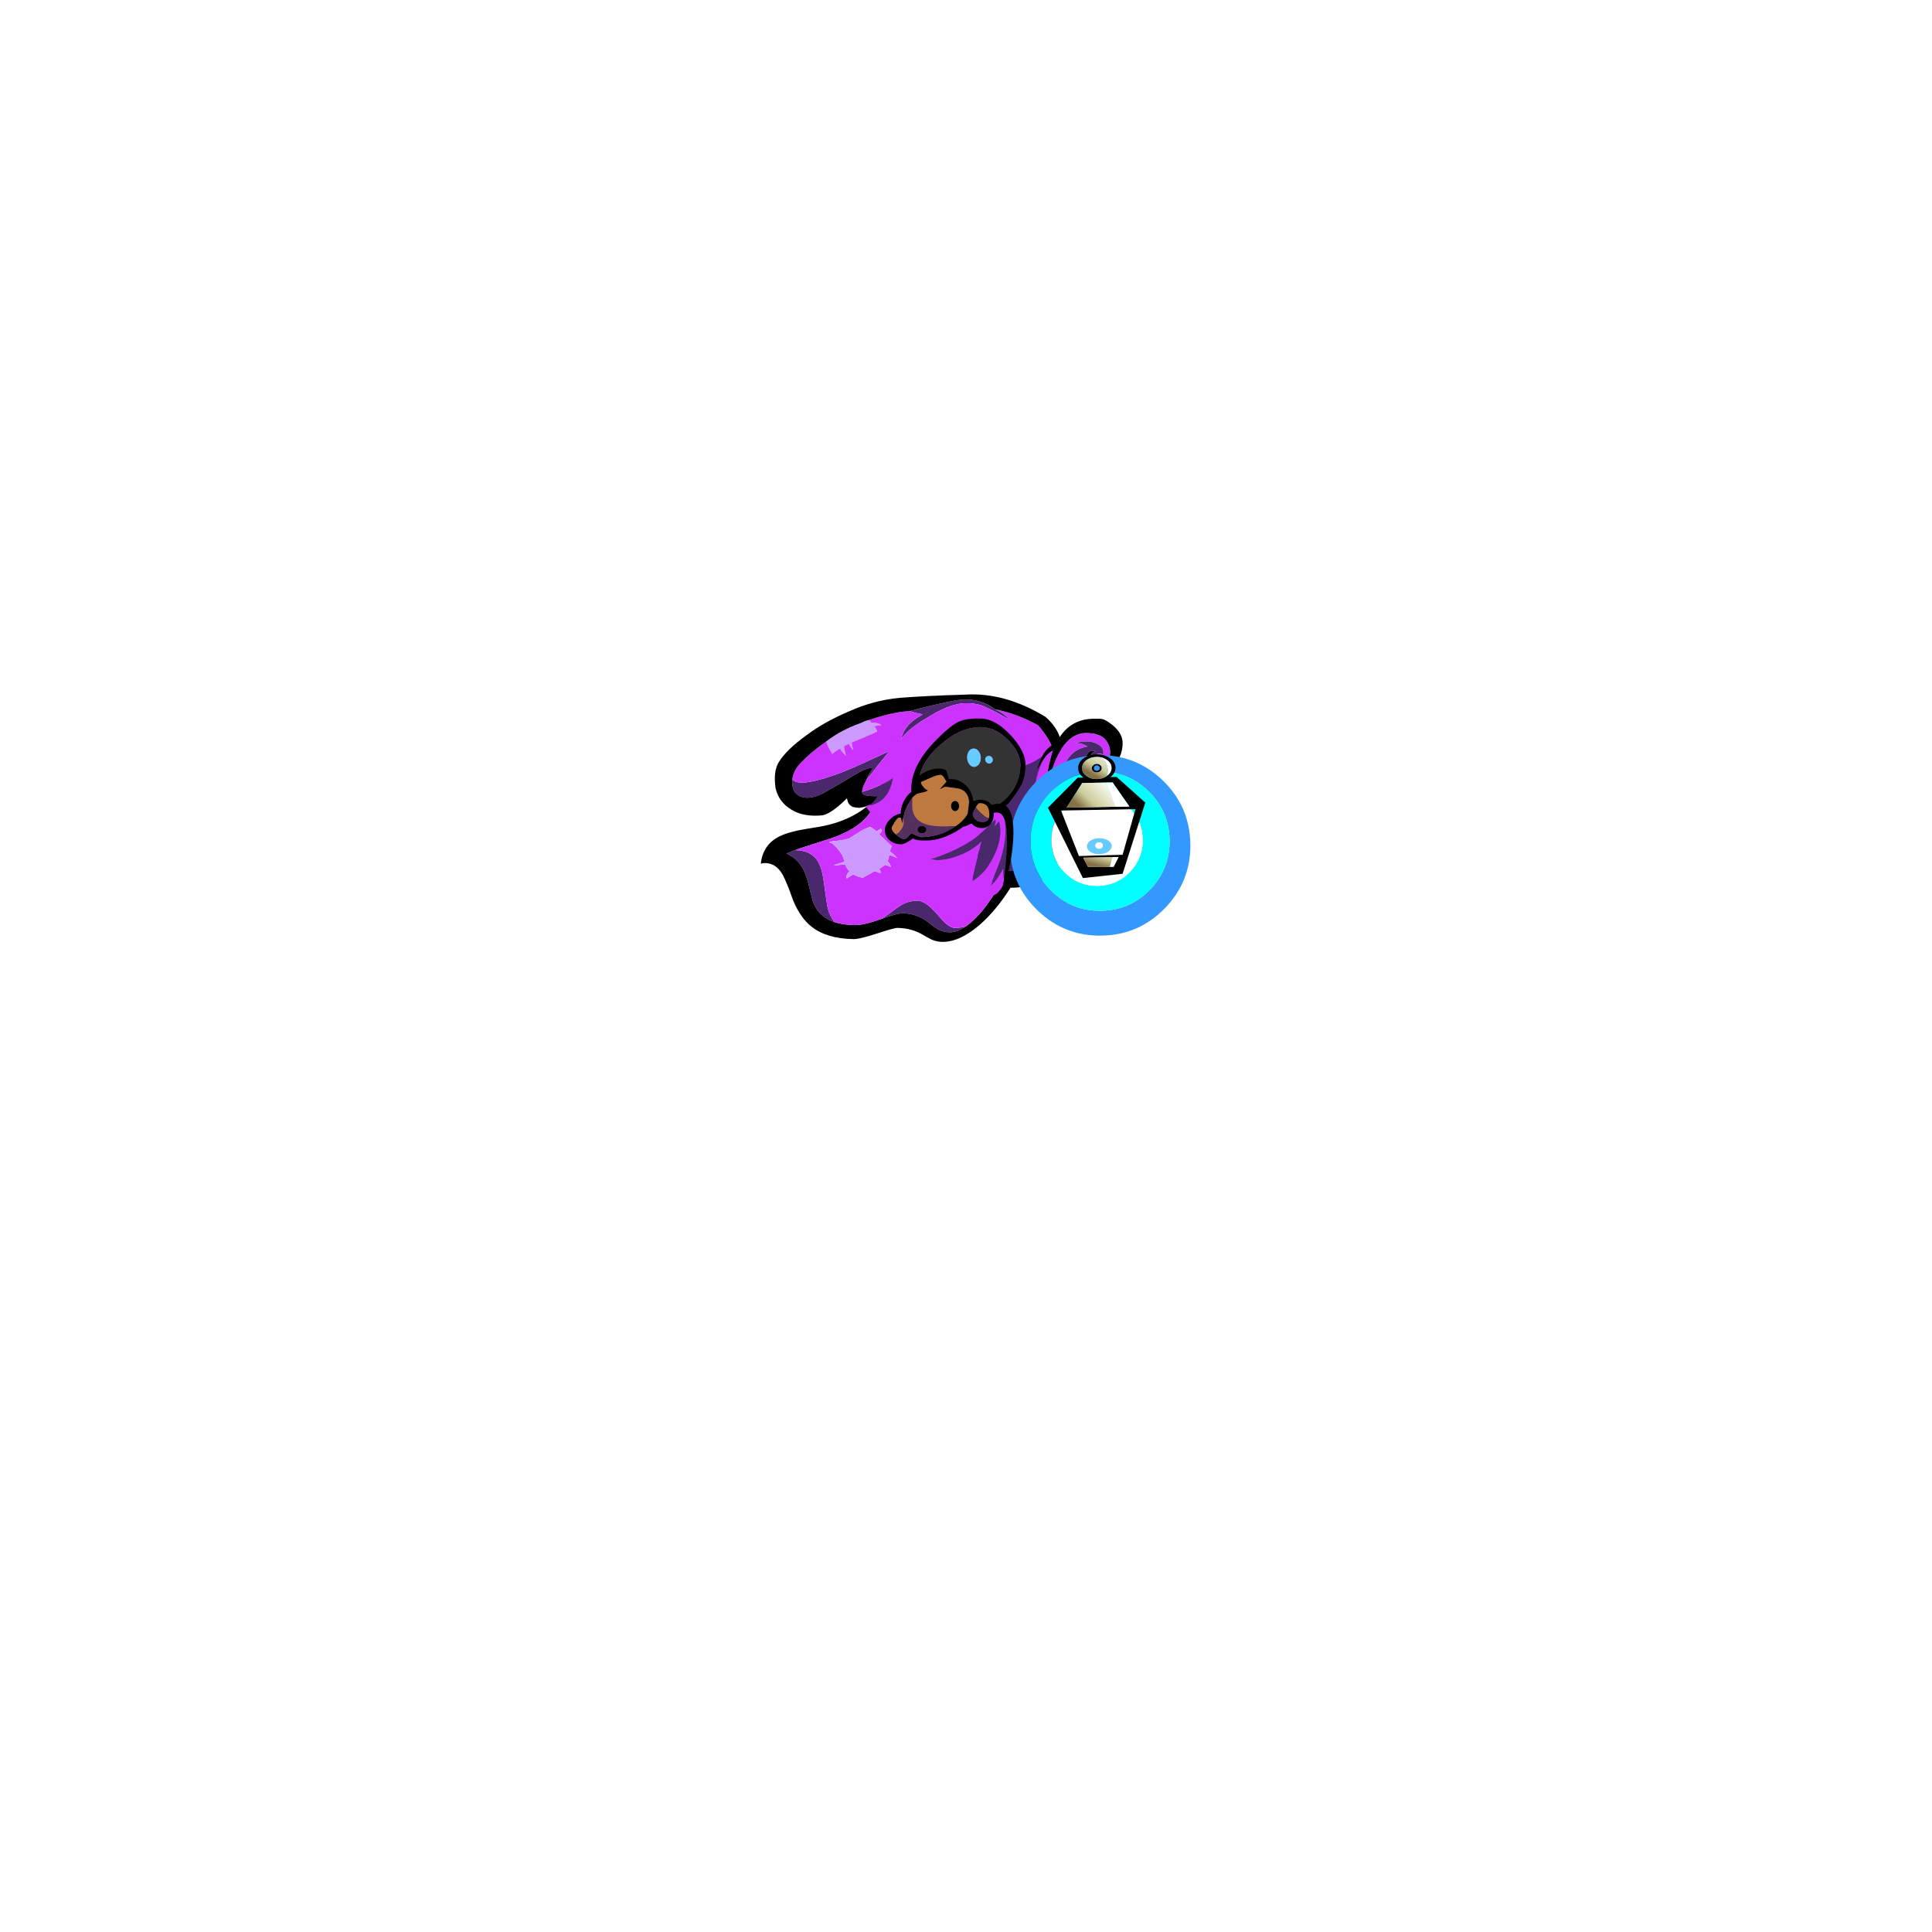 
<svg xmlns="http://www.w3.org/2000/svg" version="1.1" xmlns:xlink="http://www.w3.org/1999/xlink" preserveAspectRatio="none" x="0px" y="0px" width="1000px" height="1000px" viewBox="0 0 1000 1000">
<defs>
<linearGradient id="Gradient_1" gradientUnits="userSpaceOnUse" x1="16.925" y1="42.562" x2="21.475" y2="26.138" spreadMethod="pad">
<stop  offset="0%" stop-color="#877046"/>

<stop  offset="30.588%" stop-color="#CCCC99"/>

<stop  offset="100%" stop-color="#FFFFFF"/>
</linearGradient>

<linearGradient id="Gradient_2" gradientUnits="userSpaceOnUse" x1="10.763" y1="12.05" x2="26.438" y2="-3.85" spreadMethod="pad">
<stop  offset="0%" stop-color="#877046"/>

<stop  offset="30.588%" stop-color="#CCCC99"/>

<stop  offset="100%" stop-color="#FFFFFF"/>
</linearGradient>

<linearGradient id="Gradient_3" gradientUnits="userSpaceOnUse" x1="14.525" y1="-11.012" x2="23.075" y2="-25.588" spreadMethod="pad">
<stop  offset="0%" stop-color="#877046"/>

<stop  offset="30.588%" stop-color="#CCCC99"/>

<stop  offset="100%" stop-color="#FFFFFF"/>
</linearGradient>

<filter id="Filter_1" x="-20%" y="-20%" width="140%" height="140%" color-interpolation-filters="sRGB">
<feColorMatrix in="SourceGraphic" type="matrix" values="1 0 0 0 0 0 1 0 0 0 0 0 1 0 0 0 0 0 0.5 0" result="result1"/>
</filter>

<g id="blanket_ghost_bottom_copy_2_Layer0_0_FILL">
<path fill="#4B286D" stroke="none" d="
M 16.5 57.85
Q 13.76 58.918 11.55 59.95 18.629 63.057 21.95 70.05 23.35 73.05 24.6 77.75 25.35 80.5 26.75 86.15 29.553 96.483 40.1 99.85 37.519 96.812 36.15 92.05 35.45 89.55 33.7 76.95 32.45 67.65 29.55 63.6 25.55 57.85 16.5 57.85
M 100.5 94.45
Q 93.55 86.6 88.9 86.6 84.55 86.6 80.9 88.4 78.5 89.55 74.25 92.9 71.011 95.44 67.8 97.55 77.423 94.05 79.95 94.05 88.55 94.05 95.65 99.5 99.5 102.45 100.9 103.2 104.05 104.9 107.8 104.9 109.701 104.9 111.7 104.25 114.457 103.374 117.4 101.25 114.038 102.3 111.15 102.3 108.6 102.3 105.65 99.85 104.1 98.5 100.5 94.45 Z"/>

<path fill="#000000" stroke="none" d="
M 154.4 40.3
Q 154.413 39.202 154.4 38.3
L 153.55 38.2
Q 151.211 54.64 139.65 73.1 131.2 86.65 126.95 91.95 121.951 98.057 117.4 101.25 114.457 103.374 111.7 104.25 109.701 104.9 107.8 104.9 104.05 104.9 100.9 103.2 99.5 102.45 95.65 99.5 88.55 94.05 79.95 94.05 77.423 94.05 67.8 97.55 67.535 97.646 67.25 97.75 57.15 101.45 52.05 101.45 45.184 101.45 40.1 99.85 29.553 96.483 26.75 86.15 25.35 80.5 24.6 77.75 23.35 73.05 21.95 70.05 18.629 63.057 11.55 59.95 13.76 58.918 16.5 57.85 19.185 56.817 22.4 55.75 37.85 50.65 41 49.35 51.4 45.05 57 39.35 60.565 35.759 62.6 31.25 63.918 28.397 64.6 25.15 64.484 25.308 64.35 25.45 59.578 31.861 51.45 36.5 42.25 41.75 30.75 43.9 22.6 45.3 18.6 46.15 11.7 47.65 7.45 49.8 -2.441 54.767 -3.55 66.1 -2.054 65.7 -1 65.7 5.6 65.7 9.45 72.6 11.75 76.7 15.75 87.7 20.15 97.8 26.75 102.85 35.85 109.7 51.45 109.7 54.85 109.7 65.05 106.25 75.25 102.75 77.1 102.75 85.55 102.75 92.35 106.7 96.2 108.9 97.35 109.35 100.3 110.6 103.7 110.6 111.85 110.6 121.25 103.7 129.65 97.5 137.45 87 144.85 77.1 149.4 66.5 154.05 55.75 154.05 48.25 154.347 43.463 154.4 40.3 Z"/>

<path fill="#CC33FF" stroke="none" d="
M 154.5 35.2
Q 154.5 15.95 144.85 8.6 135.7 1.6 112.2 1.6 102.15 1.6 89.45 4.6 77.75 7.8 75.6 8.2 69.6 9.35 66.55 18 65.75 20.15 64.45 25.15 64.408 25.31 64.35 25.45 64.484 25.308 64.6 25.15 63.918 28.397 62.6 31.25 60.565 35.759 57 39.35 51.4 45.05 41 49.35 37.85 50.65 22.4 55.75 19.185 56.817 16.5 57.85 25.55 57.85 29.55 63.6 32.45 67.65 33.7 76.95 35.45 89.55 36.15 92.05 37.519 96.812 40.1 99.85 45.184 101.45 52.05 101.45 57.15 101.45 67.25 97.75 67.535 97.646 67.8 97.55 71.011 95.44 74.25 92.9 78.5 89.55 80.9 88.4 84.55 86.6 88.9 86.6 93.55 86.6 100.5 94.45 104.1 98.5 105.65 99.85 108.6 102.3 111.15 102.3 114.038 102.3 117.4 101.25 121.951 98.057 126.95 91.95 131.2 86.65 139.65 73.1 151.211 54.64 153.55 38.2
L 154.4 38.3
Q 154.413 39.202 154.4 40.3 154.5 39.35 154.5 35.2
M 55.25 46
Q 59.8 43.45 60.65 43.7 61.9 44.1 64.25 46.15 67.9 43.8 68.15 43.75 67.4 45.55 67.25 46.15 66.85 46.9 65.85 47.75 66.2 48.2 69.05 50.75 71.7 53.35 73.4 54.75 72.75 55.85 72.35 57.75 73.15 58.35 74.25 59.3 76 60.85 76.6 61.75 74.05 60.4 71.9 59.95 71.65 62 71.05 63.6 71.15 63.95 72.25 65.1 72.9 66.35 73 66.95 71.05 66.15 69.5 65.75 67.95 67.1 66 68.2 66.45 68.6 66.8 69.5 67.15 70.4 66.85 70.65 64.1 69.7 63.65 69.7 63.4 69.75 63.35 69.6 56.65 73.3 56.55 73.6 53.75 73.05 50.8 71.65 47.2 73.85 47.25 74.05 46.4 73.7 47.2 71.8 48 70.15 48.7 69.95 47.85 69.15 46.8 67.5 46.1 66 46.05 65.75 40.4 66.55 39.45 66.45 39.5 66.25 42.3 65.4 44.95 64.4 45.7 64.25 44.95 61.95 44.3 60.45 41.55 56.05 38.25 53.55 37.15 53.25 36.5 53 38.35 52.1 41.15 52 43.55 51.85 48.15 50.6 50 49.5 55.25 46 Z"/>

<path fill="#CC99FF" stroke="none" d="
M 60.65 43.7
Q 59.8 43.45 55.25 46 50 49.5 48.15 50.6 43.55 51.85 41.15 52 38.35 52.1 36.5 53 37.15 53.25 38.25 53.55 41.55 56.05 44.3 60.45 44.95 61.95 45.7 64.25 44.95 64.4 42.3 65.4 39.5 66.25 39.45 66.45 40.4 66.55 46.05 65.75 46.1 66 46.8 67.5 47.85 69.15 48.7 69.95 48 70.15 47.2 71.8 46.4 73.7 47.25 74.05 47.2 73.85 50.8 71.65 53.75 73.05 56.55 73.6 56.65 73.3 63.35 69.6 63.4 69.75 63.65 69.7 64.1 69.7 66.85 70.65 67.15 70.4 66.8 69.5 66.45 68.6 66 68.2 67.95 67.1 69.5 65.75 71.05 66.15 73 66.95 72.9 66.35 72.25 65.1 71.15 63.95 71.05 63.6 71.65 62 71.9 59.95 74.05 60.4 76.6 61.75 76 60.85 74.25 59.3 73.15 58.35 72.35 57.75 72.75 55.85 73.4 54.75 71.7 53.35 69.05 50.75 66.2 48.2 65.85 47.75 66.85 46.9 67.25 46.15 67.4 45.55 68.15 43.75 67.9 43.8 64.25 46.15 61.9 44.1 60.65 43.7 Z"/>
</g>

<g id="blanket_ghost_hood_copy_2_Layer0_0_FILL">
<path fill="#4B286D" stroke="none" d="
M 44.05 60.25
Q 43.85 60.35 44.05 60.85 44.1 62.15 47.9 62.85 49.45 62.95 52.85 63.2 51.45 64.85 49.8 66.5 48.75 67.5 47.6 67.95 47.85 68.1 48.45 68.2 59.25 66.5 63.05 52.65 60.5 54.45 56.3 56.2 48.65 59.3 44.05 60.25
M 62 37.45
Q 61.55 37.35 61.25 37.45 52.45 40.95 42.65 44.9 22.6 52.6 11.1 53.45 7.95 53.5 5.95 52.85 4.25 52.05 3.9 51.1 3.65 52.1 3.55 53.35 3.1 59.95 8.5 61.85 13.45 63.55 21.05 60.15 28.55 56.55 38.85 51.05 49.3 45.35 51.8 46.65 49.15 49.8 47.5 52.8 47.25 52.95 47.4 53.1 49 51.5 50.95 49.4 54.75 45.1 62 37.45
M 134.7 21
Q 131.8 17.25 127 14.9 117.3 6.4 102.35 9 87.5 11.4 77.05 13.9 77.55 14.3 80.25 15.1 83.05 15.85 84.2 16.15 77 19.75 74 23.35 71.9 25.5 69.8 30.4 75.3 23.85 87.35 17.9 98.9 11.45 107.3 10.7 115.3 10.15 121.2 13.2 126.55 15.9 134.35 21.05
L 134.7 21 Z"/>

<path fill="#CC99FF" stroke="none" d="
M 53.7 19.9
Q 52.7 18.8 52.5 18.2 49.7 18.6 47.55 19.75 35.7 23.25 26.15 29.7 25.9 29.55 26.1 29.75 26.25 31.4 27.25 33.75 27.85 35.35 28.85 37.3 30.75 35.7 33.65 34.3 34.1 35.25 34.75 36.2 36.5 38.6 36.7 38.75 36.25 35.4 36.1 33.05 37.35 32.4 39.2 31.7 39.2 31.95 40.9 35.2 40.9 35.25 41.25 35.2 41 33.8 40.85 31 42.05 30.5 50.6 27.45 56.4 25.4 56.5 25.05 56.55 24.25 55.05 22 55.4 21.9 56.85 21.7 58.1 21.5 59.3 21.5 58.55 20.5 55.8 20 54.55 19.75 53.7 19.9 Z"/>

<path fill="#CC33FF" stroke="none" d="
M 157.9 37.75
Q 157.6 35.95 155.2 31.4 152.85 27.3 151.3 25.4 150.95 25 150.8 25 139 17.75 127 14.9 131.8 17.25 134.7 21
L 134.35 21.05
Q 126.55 15.9 121.2 13.2 115.3 10.15 107.3 10.7 98.9 11.45 87.35 17.9 75.3 23.85 69.8 30.4 71.9 25.5 74 23.35 77 19.75 84.2 16.15 83.05 15.85 80.25 15.1 77.55 14.3 77.05 13.9 72.1 14 69.05 14.5 61.1 15.6 52.5 18.2 52.7 18.8 53.7 19.9 54.55 19.75 55.8 20 58.55 20.5 59.3 21.5 58.1 21.5 56.85 21.7 55.4 21.9 55.05 22 56.55 24.25 56.5 25.05 56.4 25.4 50.6 27.45 42.05 30.5 40.85 31 41 33.8 41.25 35.2 40.9 35.25 40.9 35.2 39.2 31.95 39.2 31.7 37.35 32.4 36.1 33.05 36.25 35.4 36.7 38.75 36.5 38.6 34.75 36.2 34.1 35.25 33.65 34.3 30.75 35.7 28.85 37.3 27.85 35.35 27.25 33.75 26.25 31.4 26.1 29.75 16.35 35.75 10.25 41.35 5.1 45.8 3.9 51.1 4.25 52.05 5.95 52.85 7.95 53.5 11.1 53.45 22.6 52.6 42.65 44.9 52.45 40.95 61.25 37.45 61.55 37.35 62 37.45 54.75 45.1 50.95 49.4 49 51.5 47.4 53.1 44.2 57.9 44.05 60.25 48.65 59.3 56.3 56.2 60.5 54.45 63.05 52.65 59.25 66.5 48.45 68.2 47.85 68.1 47.6 67.95 46.45 68.5 45.25 68.95 46.45 70.7 48.5 73.95 49.5 75.45 51.7 79.8 53.4 83.65 54.7 85.1 58.2 89.75 60.85 92.3 66.3 97.75 71.45 99.4 86.75 103.65 87.85 103.95 95.5 105.5 104.55 104.8 123.15 102.9 132.65 92 135.65 88.05 138.25 82.5 138.85 81.15 139.45 80.05 139.3 80 139.5 79.95 139.25 76 142.5 70.3 143.5 67.75 149.05 59.7 158.35 45.35 157.9 37.75 Z"/>

<path fill="#000000" stroke="none" d="
M 155.2 31.4
Q 157.6 35.95 157.9 37.75 158.35 45.35 149.05 59.7 143.5 67.75 142.5 70.3 139.25 76 139.5 79.95 142.4 73.4 147.5 66.7 150.05 62.85 155.7 56.25 164.2 44.85 163.6 34.5 162.45 26.95 156.05 20.5 133.75 5.05 110.5 5.55 87.3 5.3 71.65 5.9 56.05 6.75 40.95 12.75 26.05 18.25 15.1 25.5 1.65 33.95 -3.55 41.55 -6.85 46.8 -6.5 55.9 -5.4 65.5 3.9 70.5 10.15 73.65 19.4 73.1 23.55 72.55 31.1 66.7 32.9 65.25 34.8 63.65 34.75 63.85 34.95 65.05 35.3 67.7 37.75 68.9 39.15 69.4 41.6 69.6 43.55 69.35 45.25 68.95 46.45 68.5 47.6 67.95 48.75 67.5 49.8 66.5 51.45 64.85 52.85 63.2 49.45 62.95 47.9 62.85 44.1 62.15 44.05 60.85 43.85 60.35 44.05 60.25 44.2 57.9 47.4 53.1 47.25 52.95 47.5 52.8 49.15 49.8 51.8 46.65 49.3 45.35 38.85 51.05 28.55 56.55 21.05 60.15 13.45 63.55 8.5 61.85 3.1 59.95 3.55 53.35 3.65 52.1 3.9 51.1 5.1 45.8 10.25 41.35 16.35 35.75 26.1 29.75 25.9 29.55 26.15 29.7 35.7 23.25 47.55 19.75 49.7 18.6 52.5 18.2 61.1 15.6 69.05 14.5 72.1 14 77.05 13.9 87.5 11.4 102.35 9 117.3 6.4 127 14.9 139 17.75 150.8 25 150.95 25 151.3 25.4 152.85 27.3 155.2 31.4 Z"/>
</g>

<g id="blanket_ghost_arm_0_Layer0_0_FILL">
<path fill="#CC33FF" stroke="none" d="
M 38.55 21.85
Q 38.05 22.5 37.5 23.3 34.6 28.85 33.45 34.95 32.65 39.1 31.15 47.45 36.45 39.8 39.3 33.3 39.65 32.5 40 31.65 40.8 24.2 42.7 18.5 40.45 19.6 38.55 21.85
M 36.3 22.05
Q 36.95 20.65 37.7 19.6 28 22.5 19.55 29.85 21.9 29 24.95 28 31.9 25.7 36.3 22.05
M 70 20.35
Q 69.35 20.35 68.2 21 66.9 21.75 66.9 22.5 66.9 23.55 67.9 24 68.75 24.35 70.4 24.35 71.7 24.35 75.25 23.7 75.25 23.95 75.25 24.2 76.2 22.65 76.2 20.2 76.2 15.95 73.25 12.45 69.85 8.4 61.5 8.4 53.15 8.35 47.2 18 41.95 26.4 39.4 44.05 39.4 43.85 39.4 43.8 39.4 42.9 39.4 42 39.15 43.2 38.85 44.3 37.3 50.2 34.75 55.8
L 35.05 55.5
Q 40.3 52.85 43.25 46.35 44.5 43.65 47.25 34 49.5 26.2 52.1 22.6 55.95 17.4 62.85 16.35 60.9 15.35 59.9 14.95 58.25 14.35 56.15 14.7 58 13.65 59 13.45 59.55 13.35 62.35 13.35 65.85 13.35 68.85 15.05 72.2 16.95 72.2 19.85
L 72.2 21.35
Q 72.05 21.1 71.25 20.75 70.4 20.35 70 20.35 Z"/>

<path fill="#4B286D" stroke="none" d="
M 62.85 20.7
Q 64.05 18.75 65.8 18.75 66.85 18.75 67.65 19.4 67.45 19.35 67.2 19.35 66.25 19.35 65.5 20.4 64.85 21.4 64.85 22.6 64.85 24.6 66.15 25.7 67.45 26.75 69.85 26.75 72.95 26.75 74.6 25.05 74.95 24.65 75.25 24.2 75.25 23.95 75.25 23.7 71.7 24.35 70.4 24.35 68.75 24.35 67.9 24 66.9 23.55 66.9 22.5 66.9 21.75 68.2 21 69.35 20.35 70 20.35 70.4 20.35 71.25 20.75 72.05 21.1 72.2 21.35
L 72.2 19.85
Q 72.2 16.95 68.85 15.05 65.85 13.35 62.35 13.35 59.55 13.35 59 13.45 58 13.65 56.15 14.7 58.25 14.35 59.9 14.95 60.9 15.35 62.85 16.35 55.95 17.4 52.1 22.6 49.5 26.2 47.25 34 44.5 43.65 43.25 46.35 40.3 52.85 35.05 55.5
L 34.75 55.8
Q 37.3 50.2 38.85 44.3 39.15 43.2 39.4 42 39.5 36.45 40 31.65 39.65 32.5 39.3 33.3 36.45 39.8 31.15 47.45 32.65 39.1 33.45 34.95 34.6 28.85 37.5 23.3 35.9 25.6 34.05 29.4
L 33.7 29.4
Q 34.8 25.05 36.3 22.05 31.9 25.7 24.95 28 21.9 29 19.55 29.85 16.6 32.35 13.8 35.45 0 50.7 0 70.05 0 71.5 0.65 75.2 0.75 75.9 0.9 76.55 3.2 84.2 6.65 85.65 11.15 87.5 13.5 88.3 17.6 89.6 20.55 89.6 30.45 89.6 38.5 81.75 46.4 74.1 49.8 61.6 51.1 56.75 52.6 50.15 54.15 43.4 54.8 39.45 56.35 30.45 56.45 30.15 57.85 26 61.8 24.05 61.85 22.3 62.85 20.7 Z"/>

<path fill="#000000" stroke="none" d="
M 74.8 2.2
Q 73.3 1.2 71.9 0.55 70.7 0.1 69.65 0 67.2 0 66 0 50.75 0 44.25 14.4 40.6 15.85 38.3 18.75 38 19.15 37.7 19.6 36.95 20.65 36.3 22.05 34.8 25.05 33.7 29.4
L 34.05 29.4
Q 35.9 25.6 37.5 23.3 38.05 22.5 38.55 21.85 40.45 19.6 42.7 18.5 40.8 24.2 40 31.65 39.5 36.45 39.4 42 39.4 42.9 39.4 43.8 39.4 43.85 39.4 44.05 41.95 26.4 47.2 18 53.15 8.35 61.5 8.4 69.85 8.4 73.25 12.45 76.2 15.95 76.2 20.2 76.2 22.65 75.25 24.2 74.95 24.65 74.6 25.05 72.95 26.75 69.85 26.75 67.45 26.75 66.15 25.7 64.85 24.6 64.85 22.6 64.85 21.4 65.5 20.4 66.25 19.35 67.2 19.35 67.45 19.35 67.65 19.4 66.85 18.75 65.8 18.75 64.05 18.75 62.85 20.7 61.85 22.3 61.8 24.05 57.85 26 56.45 30.15 56.35 30.45 54.8 39.45 54.15 43.4 52.6 50.15 51.1 56.75 49.8 61.6 46.4 74.1 38.5 81.75 30.45 89.6 20.55 89.6 17.6 89.6 13.5 88.3 11.15 87.5 6.65 85.65 3.2 84.2 0.9 76.55 0.75 76.1 0.6 75.6
L 0.6 75.25
Q 0.596 75.359 0.45 75.7 0.25 76.1 0.25 76.6 0.25 84.95 5 91.05 5.35 91.5 5.7 91.9 6.15 92.45 6.65 92.95 7.5 93.85 8.35 94.6 13.95 99.4 21.15 99.4 34.65 99.4 42.2 92.35 48.55 86.45 54.8 70.85 56.4 66.85 57.65 59.65 58.75 53.4 59.15 47.8 59.75 45.65 59.75 41.9 59.6 37.65 59.65 35.7 59.8 29.8 63.2 28.65 65.05 30.8 69.35 30.8 76.55 30.8 80.3 25.4 83.3 21.05 83.3 14.85 83.3 8.9 77.25 4 76 3 74.8 2.2 Z"/>
</g>

<g id="blanket_ghost_face_0_Layer0_0_FILL">
<path fill="#000000" stroke="none" d="
M 58.55 9.05
Q 49.75 0 41.5 0 32.5 0 27.45 2.7 22.65 5.3 14.1 14.4 0 29.5 0 43.5 0 52.8 12.4 57.9 21.45 61.6 30.45 61.6 38.45 61.6 48.2 55.75 53.5 52.55 57.35 49.05 62.9 41.7 64.75 37.95 67.25 32.9 67.25 26.15 67.25 18.05 58.55 9.05
M 41.8 5
Q 50 5 57.2 12.05 64.25 18.95 64.25 26.45 64.25 34.3 59.9 41.2 55.45 48.3 47.55 52.45 44.35 55 42.4 55.95 37.75 58.25 30.6 58.25 22.45 58.25 15.45 55.3 4.4 50.6 4.4 40.3 4.4 28.15 17.15 16.45 29.6 5 41.8 5 Z"/>

<path fill="#333333" stroke="none" d="
M 57.2 12.05
Q 50 5 41.8 5 29.6 5 17.15 16.45 4.4 28.15 4.4 40.3 4.4 50.6 15.45 55.3 22.45 58.25 30.6 58.25 37.75 58.25 42.4 55.95 44.35 55 47.55 52.45 55.45 48.3 59.9 41.2 64.25 34.3 64.25 26.45 64.25 18.95 57.2 12.05
M 43.55 23.95
Q 43.55 23.05 44.2 22.4 44.85 21.75 45.75 21.75 46.7 21.75 47.35 22.4 48 23.05 48 24 48 24.9 47.35 25.55 46.7 26.2 45.75 26.2 44.85 26.2 44.2 25.55 43.55 24.9 43.55 23.95
M 32.9 23.15
Q 32.9 20.95 34.05 19.35 35.25 17.8 36.9 17.8 38.55 17.8 39.75 19.35 40.95 20.95 40.95 23.2 40.95 25.4 39.75 27 38.55 28.6 36.9 28.6 35.25 28.6 34.05 27 32.9 25.4 32.9 23.15 Z"/>

<path fill="#66CCFF" stroke="none" d="
M 34.05 19.35
Q 32.9 20.95 32.9 23.15 32.9 25.4 34.05 27 35.25 28.6 36.9 28.6 38.55 28.6 39.75 27 40.95 25.4 40.95 23.2 40.95 20.95 39.75 19.35 38.55 17.8 36.9 17.8 35.25 17.8 34.05 19.35
M 44.2 22.4
Q 43.55 23.05 43.55 23.95 43.55 24.9 44.2 25.55 44.85 26.2 45.75 26.2 46.7 26.2 47.35 25.55 48 24.9 48 24 48 23.05 47.35 22.4 46.7 21.75 45.75 21.75 44.85 21.75 44.2 22.4 Z"/>
</g>

<g id="lantern_glow_1_Layer0_0_FILL">
<path fill="#3399FF" stroke="none" d="
M 130.2 59.45
Q 130.2 30.15 109.45 9.4 88.75 -11.3 59.45 -11.3 30.15 -11.3 9.4 9.4 -11.3 30.15 -11.3 59.45 -11.3 88.75 9.4 109.45 30.15 130.2 59.45 130.2 88.75 130.2 109.45 109.45 130.2 88.75 130.2 59.45
M 113.95 56.15
Q 113.95 78.75 98 94.7 82.05 110.7 59.45 110.7 36.85 110.7 20.9 94.7 4.95 78.75 4.95 56.15 4.95 33.55 20.9 17.55 36.85 1.6 59.45 1.6 82.05 1.6 98 17.55 113.95 33.55 113.95 56.15 Z"/>

<path fill="#00FFFF" stroke="none" d="
M 98 94.7
Q 113.95 78.75 113.95 56.15 113.95 33.55 98 17.55 82.05 1.6 59.45 1.6 36.85 1.6 20.9 17.55 4.95 33.55 4.95 56.15 4.95 78.75 20.9 94.7 36.85 110.7 59.45 110.7 82.05 110.7 98 94.7
M 92.95 55.35
Q 92.95 70.2 82.45 80.65 71.95 91.15 57.1 91.15 42.25 91.15 31.75 80.65 21.25 70.2 21.25 55.35 21.25 40.5 31.75 30 42.25 19.55 57.1 19.55 71.95 19.55 82.45 30 92.95 40.5 92.95 55.35 Z"/>

<path fill="#FFFFFF" stroke="none" d="
M 82.45 80.65
Q 92.95 70.2 92.95 55.35 92.95 40.5 82.45 30 71.95 19.55 57.1 19.55 42.25 19.55 31.75 30 21.25 40.5 21.25 55.35 21.25 70.2 31.75 80.65 42.25 91.15 57.1 91.15 71.95 91.15 82.45 80.65 Z"/>
</g>

<g id="lantern_Hand_copy_2_1_Layer1_0_FILL">
<path fill="#000000" stroke="none" d="
M 18.4 -22.8
Q 17.65 -22.9 16.85 -22.9 12.3 -22.9 9.05 -20.6 5.9 -18.25 5.9 -14.9 5.9 -11.6 8.95 -9.4
L 5.6 -9.4 -12.25 7.95 7.55 49.7 30.95 47.6 45.05 6 28.45 -9.4 24.75 -9.4
Q 27.9 -11.6 27.9 -14.9 27.9 -18.25 24.6 -20.6 22 -22.5 18.4 -22.8
M 16.85 -21.4
Q 17.95 -21.4 18.95 -21.2 21.2 -20.8 22.95 -19.5 25.55 -17.6 25.55 -14.85 25.55 -12.15 22.95 -10.3 22.85 -10.2 22.8 -10.1 21.65 -9.3 20.3 -8.85 18.7 -8.35 16.85 -8.35 15.05 -8.35 13.45 -8.85 11.95 -9.35 10.7 -10.3 8.2 -12.15 8.2 -14.85 8.2 -17.6 10.7 -19.5 13.25 -21.4 16.85 -21.4
M 22 -6.2
L 26 -6.2 35.65 8.1 27.65 8.1 -1.3 8.1 8.15 -6.2 22 -6.2
M 10.65 43.1
L 7.95 37.75 25.2 37.75 28.7 37.75 25.75 43.4 23.5 43.35 10.65 43.1
M 31.15 36.4
L 5.45 36.7 -4.6 9.75 39.2 9.75 31.15 36.4
M 13.95 -14.75
Q 13.95 -13.7 14.8 -13 15.65 -12.25 16.85 -12.25 18.1 -12.25 18.95 -13 19.8 -13.7 19.8 -14.75 19.8 -15.75 18.95 -16.5 18.1 -17.3 16.85 -17.3 15.65 -17.3 14.8 -16.5 13.95 -15.75 13.95 -14.75
M 15.65 -15.95
Q 16.2 -16.45 16.85 -16.45 17.6 -16.45 18.1 -15.95 18.65 -15.45 18.65 -14.8 18.65 -14.1 18.1 -13.65 17.6 -13.2 16.85 -13.2 16.2 -13.2 15.65 -13.65 15.15 -14.1 15.15 -14.8 15.15 -15.45 15.65 -15.95 Z"/>

<path fill="#FFFFFF" stroke="none" d="
M 23.5 43.35
L 25.75 43.4 28.7 37.75 25.2 37.75 23.5 43.35
M 26 -6.2
L 22 -6.2 27.65 8.1 35.65 8.1 26 -6.2
M 22.8 -10.1
Q 22.85 -10.2 22.95 -10.3 25.55 -12.15 25.55 -14.85 25.55 -17.6 22.95 -19.5 21.2 -20.8 18.95 -21.2 24.9 -17.1 22.8 -10.1 Z"/>

<path fill="url(#Gradient_1)" stroke="none" d="
M 7.95 37.75
L 10.65 43.1 23.5 43.35 25.2 37.75 7.95 37.75 Z"/>

<path fill="url(#Gradient_2)" stroke="none" d="
M 22 -6.2
L 8.15 -6.2 -1.3 8.1 27.65 8.1 22 -6.2 Z"/>

<path fill="url(#Gradient_3)" stroke="none" d="
M 18.95 -21.2
Q 17.95 -21.4 16.85 -21.4 13.25 -21.4 10.7 -19.5 8.2 -17.6 8.2 -14.85 8.2 -12.15 10.7 -10.3 11.95 -9.35 13.45 -8.85 15.05 -8.35 16.85 -8.35 18.7 -8.35 20.3 -8.85 21.65 -9.3 22.8 -10.1 24.9 -17.1 18.95 -21.2
M 14.8 -13
Q 13.95 -13.7 13.95 -14.75 13.95 -15.75 14.8 -16.5 15.65 -17.3 16.85 -17.3 18.1 -17.3 18.95 -16.5 19.8 -15.75 19.8 -14.75 19.8 -13.7 18.95 -13 18.1 -12.25 16.85 -12.25 15.65 -12.25 14.8 -13 Z"/>
</g>

<g id="lantern_Hand_copy_2_1_Layer0_0_FILL">
<path fill="#66CCFF" stroke="none" d="
M 10.25 31.15
Q 10.25 33.05 12.35 34.45 14.5 35.85 17.55 35.85 20.6 35.85 22.7 34.45 24.85 33.05 24.85 31.15 24.85 29.2 22.7 27.8 20.6 26.45 17.55 26.45 14.5 26.45 12.35 27.8 10.25 29.2 10.25 31.15
M 19 29.4
Q 19.6 29.95 19.6 30.7 19.6 31.5 19 32.1 18.35 32.6 17.4 32.6 16.5 32.6 15.9 32.1 15.2 31.5 15.2 30.7 15.2 29.95 15.9 29.4 16.5 28.85 17.4 28.85 18.35 28.85 19 29.4 Z"/>

<path fill="#FFFFFF" stroke="none" d="
M 19.6 30.7
Q 19.6 29.95 19 29.4 18.35 28.85 17.4 28.85 16.5 28.85 15.9 29.4 15.2 29.95 15.2 30.7 15.2 31.5 15.9 32.1 16.5 32.6 17.4 32.6 18.35 32.6 19 32.1 19.6 31.5 19.6 30.7 Z"/>
</g>

<g id="blanket_ghost_other_arm_0_Layer0_0_FILL">
<path fill="#4B286D" stroke="none" d="
M 51.3 9.95
Q 51.6 14.4 51.6 14.8 51.6 22.75 48.15 32.95 47.3 35.4 42.2 47.85
L 42.2 48.2
Q 43.75 47 46.2 43.6 48.45 40.5 49.2 38.75
L 49.85 38.75
Q 49.65 41.15 50 44.95 50.25 43.05 50.8 38.95 53.55 17.85 51.3 9.95
M 45.85 9.35
L 45.55 9.35
Q 37.05 17.5 32.7 20.4 22.55 27.15 6.95 31.8 10.1 32.45 11.55 32.45 17.75 32.45 25.25 29.5 33.15 26.4 37.1 22
L 37.1 22.35
Q 36.9 23.4 33.95 33.85 31.45 42.75 31.45 44.3 31.45 44.85 31.5 44.9 31.55 44.95 31.8 45.1 39.35 40.65 44.55 30.4 50.15 19.25 47.85 10.3
L 45.2 13.3
Q 45.2 12.4 45.85 11
L 45.85 9.35 Z"/>

<path fill="#CC33FF" stroke="none" d="
M 51.3 9.95
Q 50 5.55 47.25 5.2 43.15 4.65 37.95 7.75 30.7 11.95 28.65 12.6 23.95 14 17.9 15.25 13.25 16.15 10.25 16.75 7.65 17.65 6 18.6 0 22 0 30.25 0 36.55 13.7 47.5 26.7 57.85 31.65 57.85 33 57.85 38.9 55.75 44.7 53.6 45.55 52.85 48.05 50.55 49.05 48.55 49.25 48.15 49.55 47.55 49.65 46.9 49.75 46.25 49.85 45.85 50 44.95 49.65 41.15 49.85 38.75
L 49.2 38.75
Q 48.45 40.5 46.2 43.6 43.75 47 42.2 48.2
L 42.2 47.85
Q 47.3 35.4 48.15 32.95 51.6 22.75 51.6 14.8 51.6 14.4 51.3 9.95
M 45.55 9.35
L 45.85 9.35 45.85 11
Q 45.2 12.4 45.2 13.3
L 47.85 10.3
Q 50.15 19.25 44.55 30.4 39.35 40.65 31.8 45.1 31.55 44.95 31.5 44.9 31.45 44.85 31.45 44.3 31.45 42.75 33.95 33.85 36.9 23.4 37.1 22.35
L 37.1 22
Q 33.15 26.4 25.25 29.5 17.75 32.45 11.55 32.45 10.1 32.45 6.95 31.8 22.55 27.15 32.7 20.4 37.05 17.5 45.55 9.35 Z"/>

<path fill="#000000" stroke="none" d="
M 55.9 10.4
Q 54.65 0.8 49.1 0.1 44.55 -0.5 37.2 3.35 29.45 8 26.75 9.3 23.45 10.9 16.65 13.6 9.6 16.35 7.75 17.25 8.8 17.05 10.25 16.75 13.25 16.15 17.9 15.25 23.95 14 28.65 12.6 30.7 11.95 37.95 7.75 43.15 4.65 47.25 5.2 50 5.55 51.3 9.95 53.55 17.85 50.8 38.95 50.25 43.05 50 44.95 49.85 45.85 49.75 46.25 49.65 46.9 49.55 47.55 49.4 48.1 49.3 48.7 49.55 48.1 49.9 47.5 50 47.2 50.15 46.85 50.7 45.4 51.3 43.8 51.75 42.8 52.1 41.8 54.25 35.2 55.45 26.05 56.65 16.9 55.9 10.4 Z"/>
</g>

<g id="blanket_ghost_teddy_0_Layer0_0_FILL">
<path fill="#000000" stroke="none" d="
M 55.55 18.75
Q 55 18.75 53.6 19.15
L 52.25 19.5
Q 51.9 13.5 47.6 9.7 43.3 5.9 38.2 6.35 37.2 1.75 36.5 1 35.6 0 31.6 0 27.95 0 23.5 2.3 18.4 4.95 18.4 8.05 18.4 8.75 19.1 10.2 20 12.15 20.1 12.4 15.6 12.25 12.35 17.35 9.688 21.491 9.5 25.95 9.502 26.037 9.5 26.1 5.9 26.55 3 29.5 0 32.5 0 35.75 0 38.18 1.2 40 2.035 41.208 3.35 42.15 6.15 44.15 9.55 44.15 10.8 44.15 13.45 42.7 15.4 41.65 16.4 40.85 17.95 41.7 20.3 42 21.4 42.15 24.95 42.15 32.7 42.15 41.65 37.3 45.527 35.166 47.65 33.15 49.062 31.856 49.7 30.6 50.004 31.235 50.4 31.8 50.774 32.302 51.2 32.75 53.7 35.45 57.2 35.45 60.35 35.45 62.3 33.1 63.497 31.627 63.95 29.55 64.25 28.275 64.25 26.75 64.25 22.85 61.95 20.75 59.7 18.75 55.55 18.75
M 53.35 23.7
Q 53.553 23.376 53.75 23.05 55.071 21.099 55.9 20.75 61.6 20.75 61.6 27.1 61.6 28.676 61.25 29.65 61.12 30.12 60.9 30.45 60.05 31.85 57.75 31.85 55.55 31.85 53.9 30.85 53.285 30.475 52.85 29.95 51.85 28.835 51.85 27.05 51.85 26.2 53.35 23.7
M 42.9 11.8
Q 49.5 12.85 49.85 20.1
L 48.85 26.85
Q 46.674 30.825 41.85 34 40.936 34.654 39.9 35.25 31.45 40.15 21.3 40.15 20.65 40.15 15.75 37.85 15.15 37.85 13.85 39.5 12.5 41.1 11.05 41.1 9.85 41.1 7.1 38.85 6.778 38.586 6.5 38.3 4.05 36.149 4.05 34.45 4.05 34.05 5.7 31.4 7.55 28.45 8.55 28.45 9.05 28.45 9.6 28.6 10.05 31.25 10.3 31.95 10.537 30.437 10.9 28.85 11.175 27.797 11.5 26.7 12.7 22.5 14.1 20.4 16.1 17.4 16.15 17.35 16.361 17.079 16.55 16.8 17.688 15.572 19.1 14.7 19.6 14.4 22.75 13.85 25.35 13.45 25.8 12.4 24.828 12.692 23.3 10.9 23.293 10.853 23.25 10.8 21.65 8.9 21.75 7.7 22.25 7.6 26.95 5.55 31.25 3.7 33.15 3.7 34.45 3.7 35.3 5.25 36.45 7.4 36.8 7.7 36.3 8.35 34.9 9.75 33.65 11.05 32.9 12.05
L 33.15 12.05
Q 35.1 10.95 35.85 10.8 36.25 10.7 42.9 11.8
M 19.95 34.15
Q 19.15 34.8 19.15 35.7 19.15 36.65 19.95 37.3 20.75 37.95 21.8 37.95 22.9 37.95 23.7 37.3 24.5 36.65 24.5 35.7 24.5 34.8 23.7 34.15 22.9 33.5 21.8 33.5 20.75 33.5 19.95 34.15
M 43.95 22.2
Q 43.95 20.95 43.25 20.05 42.55 19.2 41.55 19.2 40.6 19.2 39.9 20.05 39.2 20.95 39.2 22.2 39.2 23.45 39.9 24.3 40.6 25.2 41.55 25.2 42.55 25.2 43.25 24.3 43.95 23.45 43.95 22.2 Z"/>

<path fill="#BD793E" stroke="none" d="
M 10.9 28.85
Q 10.537 30.437 10.3 31.95 10.05 31.25 9.6 28.6 9.05 28.45 8.55 28.45 7.55 28.45 5.7 31.4 4.05 34.05 4.05 34.45 4.05 36.149 6.5 38.3 7.964 37.464 9.05 36.2 11.15 33.8 11.15 31.45 11.15 29.962 10.9 28.85
M 49.85 20.1
Q 49.5 12.85 42.9 11.8 36.25 10.7 35.85 10.8 35.1 10.95 33.15 12.05
L 32.9 12.05
Q 33.65 11.05 34.9 9.75 36.3 8.35 36.8 7.7 36.45 7.4 35.3 5.25 34.45 3.7 33.15 3.7 31.25 3.7 26.95 5.55 22.25 7.6 21.75 7.7 21.65 8.9 23.25 10.8 23.293 10.853 23.3 10.9 24.828 12.692 25.8 12.4 25.35 13.45 22.75 13.85 19.6 14.4 19.1 14.7 17.688 15.572 16.55 16.8 16.35 18.383 16.35 21.85 16.35 29.5 23.4 32.35 27.8 34.1 36.3 34.1 39.657 34.1 41.85 34 46.674 30.825 48.85 26.85
L 49.85 20.1
M 43.25 20.05
Q 43.95 20.95 43.95 22.2 43.95 23.45 43.25 24.3 42.55 25.2 41.55 25.2 40.6 25.2 39.9 24.3 39.2 23.45 39.2 22.2 39.2 20.95 39.9 20.05 40.6 19.2 41.55 19.2 42.55 19.2 43.25 20.05
M 55.9 20.75
Q 55.071 21.099 53.75 23.05 54.583 24.528 56.35 26.35 59.13 29.214 61.25 29.65 61.6 28.676 61.6 27.1 61.6 20.75 55.9 20.75 Z"/>

<path fill="#53315F" stroke="none" d="
M 16.35 21.85
Q 16.35 18.383 16.55 16.8 16.361 17.079 16.15 17.35 16.1 17.4 14.1 20.4 12.7 22.5 11.5 26.7 11.175 27.797 10.9 28.85 11.15 29.962 11.15 31.45 11.15 33.8 9.05 36.2 7.964 37.464 6.5 38.3 6.778 38.586 7.1 38.85 9.85 41.1 11.05 41.1 12.5 41.1 13.85 39.5 15.15 37.85 15.75 37.85 20.65 40.15 21.3 40.15 31.45 40.15 39.9 35.25 40.936 34.654 41.85 34 39.657 34.1 36.3 34.1 27.8 34.1 23.4 32.35 16.35 29.5 16.35 21.85
M 19.15 35.7
Q 19.15 34.8 19.95 34.15 20.75 33.5 21.8 33.5 22.9 33.5 23.7 34.15 24.5 34.8 24.5 35.7 24.5 36.65 23.7 37.3 22.9 37.95 21.8 37.95 20.75 37.95 19.95 37.3 19.15 36.65 19.15 35.7
M 53.75 23.05
Q 53.553 23.376 53.35 23.7 51.85 26.2 51.85 27.05 51.85 28.835 52.85 29.95 53.285 30.475 53.9 30.85 55.55 31.85 57.75 31.85 60.05 31.85 60.9 30.45 61.12 30.12 61.25 29.65 59.13 29.214 56.35 26.35 54.583 24.528 53.75 23.05 Z"/>
</g>
</defs>

<g transform="matrix( 0.88, 0, 0, 0.88, 464.15,349.75) ">
<g transform="matrix( 1, 0, 0, 1, -76.9,6) ">
<g transform="matrix( 1, 0.014, -0.009, 1, 1.1,38.5) ">
<g transform="matrix( 1, 0, 0, 1, 0,0) ">
<use xlink:href="#blanket_ghost_bottom_copy_2_Layer0_0_FILL"/>
</g>
</g>

<g transform="matrix( 0.999, -0.04, 0.102, 0.997, 6.4,4) ">
<g transform="matrix( 1, 0, 0, 1, 0,0) ">
<use xlink:href="#blanket_ghost_hood_copy_2_Layer0_0_FILL"/>
</g>
</g>

<g transform="matrix( 1, 0, -0.04, 1, 127.05,19.3) ">
<g transform="matrix( 1, 0, 0, 1, 0,0) ">
<use xlink:href="#blanket_ghost_arm_0_Layer0_0_FILL"/>
</g>
</g>

<g transform="matrix( 1, 0.044, 0, 1, 85.4,17.4) ">
<g transform="matrix( 1, 0, 0, 1, 0,0) ">
<use xlink:href="#blanket_ghost_face_0_Layer0_0_FILL"/>
</g>
</g>

<g transform="matrix( 1, -0.018, 0.018, 1, 177.95,63.45) ">
<g transform="matrix( 0.75, 0, 0, 0.75, -26.55,-13.9) ">
<g transform="matrix( 1, 0, 0, 1, 0,0) ">
<use filter="url(#Filter_1)" xlink:href="#lantern_glow_1_Layer0_0_FILL"/>
</g>
</g>

<g transform="matrix( 1, 0, 0, 1, 0,0) ">
<use xlink:href="#lantern_Hand_copy_2_1_Layer1_0_FILL"/>
</g>

<g transform="matrix( 1, 0, 0, 1, 0,0) ">
<use xlink:href="#lantern_Hand_copy_2_1_Layer0_0_FILL"/>
</g>
</g>

<g transform="matrix( 1, -0.022, 0.022, 1, 89,70.3) ">
<g transform="matrix( 1, 0, 0, 1, 0,0) ">
<use xlink:href="#blanket_ghost_other_arm_0_Layer0_0_FILL"/>
</g>
</g>

<g transform="matrix( 1, -0.018, 0.018, 1, 69.25,49.2) ">
<g transform="matrix( 1, 0, 0, 1, 0,0) ">
<use xlink:href="#blanket_ghost_teddy_0_Layer0_0_FILL"/>
</g>
</g>
</g>
</g>
</svg>
